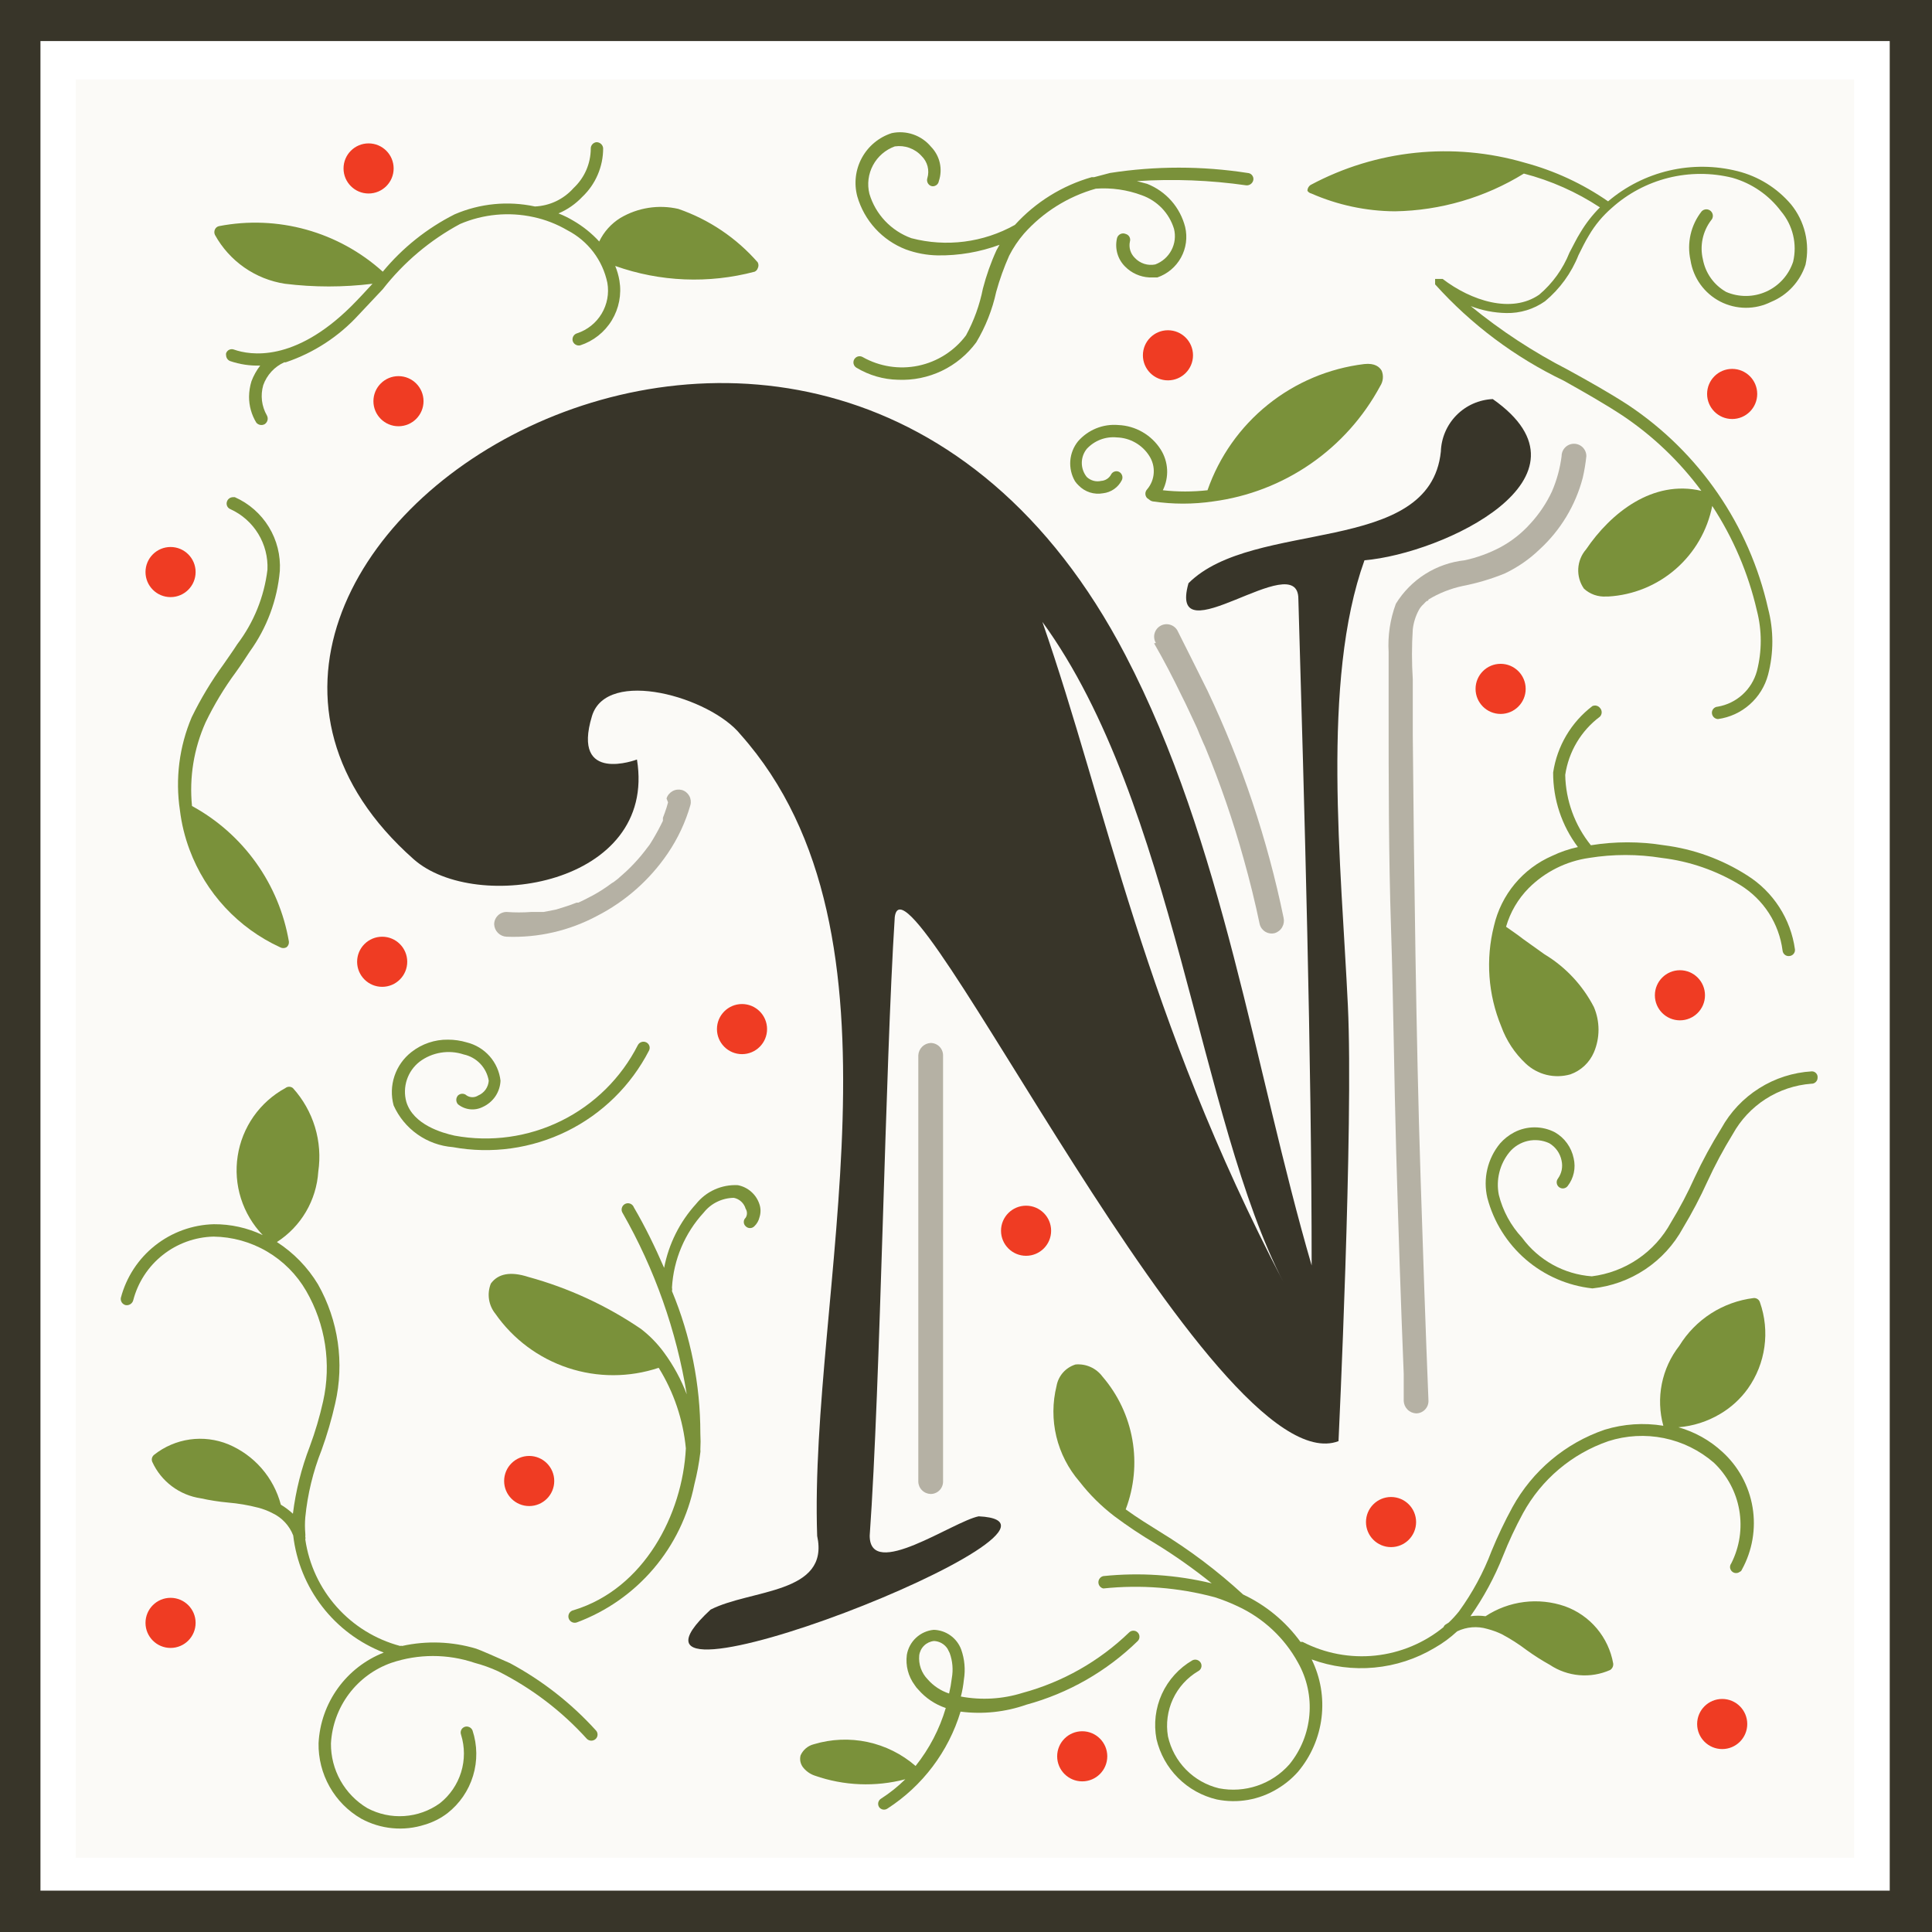 <svg width="64" height="64" viewBox="0 0 64 64" fill="none" xmlns="http://www.w3.org/2000/svg">
<path d="M64 64H0V0H64V64ZM1.34 62.63H62.6V1.36H1.34V62.63Z" fill="#383529"/>
<path d="M61.42 2.63H2.51V61.54H61.42V2.63Z" fill="#FBFAF7"/>
<path d="M31.24 49.08V43.55V38.07V34.96C31.24 34.851 31.197 34.747 31.12 34.67C31.043 34.593 30.939 34.55 30.83 34.55C30.723 34.555 30.621 34.6 30.546 34.675C30.47 34.751 30.425 34.853 30.42 34.96V40.49V45.98V49.08C30.422 49.188 30.466 49.291 30.543 49.367C30.619 49.443 30.722 49.487 30.83 49.49C30.939 49.49 31.043 49.447 31.12 49.37C31.197 49.293 31.24 49.189 31.24 49.08V49.08Z" fill="#B5B1A4"/>
<path d="M51.73 15.11C51.679 15.513 51.571 15.907 51.41 16.28C51.229 16.668 50.989 17.025 50.7 17.34C50.415 17.66 50.077 17.927 49.7 18.13C49.328 18.326 48.931 18.471 48.52 18.56C48.055 18.61 47.608 18.766 47.213 19.015C46.818 19.265 46.485 19.602 46.24 20C46.05 20.511 45.968 21.056 46 21.6V23.43C46 25.88 46 28.33 46.08 30.77C46.16 33.21 46.18 35.68 46.25 38.14C46.32 40.6 46.4 43.05 46.5 45.51V46.41C46.505 46.517 46.55 46.619 46.626 46.694C46.701 46.77 46.803 46.815 46.91 46.82C47.019 46.82 47.123 46.777 47.2 46.7C47.277 46.623 47.32 46.519 47.32 46.41C47.22 43.96 47.14 41.5 47.06 39.05C46.98 36.6 46.93 34.13 46.89 31.68C46.85 29.23 46.82 26.78 46.8 24.34C46.8 23.72 46.8 23.11 46.8 22.5C46.765 21.951 46.765 21.399 46.8 20.85C46.825 20.626 46.893 20.409 47 20.21C47.041 20.134 47.095 20.067 47.16 20.01C47.191 19.974 47.224 19.941 47.26 19.91V19.91C47.26 19.91 47.32 19.91 47.32 19.86C47.672 19.647 48.057 19.495 48.46 19.41C48.932 19.318 49.394 19.181 49.84 19C50.268 18.798 50.66 18.528 51 18.2C51.695 17.564 52.191 16.741 52.43 15.83C52.485 15.593 52.525 15.352 52.55 15.11C52.55 15.001 52.507 14.897 52.43 14.82C52.353 14.743 52.249 14.7 52.14 14.7C52.031 14.7 51.927 14.743 51.85 14.82C51.773 14.897 51.73 15.001 51.73 15.11V15.11Z" fill="#B5B1A4"/>
<path d="M38.23 21.31C38.56 21.88 38.86 22.46 39.15 23.06C39.3 23.35 39.43 23.65 39.57 23.94C39.71 24.23 39.7 24.25 39.77 24.4L39.86 24.61C39.86 24.61 39.86 24.69 39.86 24.61C39.86 24.53 39.86 24.61 39.86 24.61L39.92 24.74C40.422 25.953 40.85 27.195 41.2 28.46C41.4 29.17 41.58 29.9 41.73 30.62C41.758 30.725 41.827 30.814 41.92 30.868C42.014 30.922 42.125 30.938 42.23 30.91C42.334 30.878 42.422 30.807 42.475 30.712C42.529 30.617 42.545 30.506 42.52 30.4C41.984 27.802 41.138 25.277 40 22.88C39.67 22.21 39.33 21.54 39 20.88C38.944 20.786 38.853 20.718 38.748 20.691C38.642 20.663 38.529 20.679 38.435 20.735C38.341 20.791 38.273 20.881 38.245 20.988C38.218 21.093 38.234 21.206 38.29 21.3L38.23 21.31Z" fill="#B5B1A4"/>
<path d="M22.13 26.58C22.099 26.698 22.063 26.815 22.02 26.93L21.96 27.09C21.96 27.16 21.96 27.01 21.96 27.09C21.958 27.123 21.958 27.157 21.96 27.19C21.86 27.4 21.74 27.62 21.62 27.82C21.5 28.02 21.49 28.02 21.42 28.11L21.36 28.19L21.24 28.34C21.087 28.523 20.924 28.697 20.75 28.86L20.47 29.11L20.34 29.21C20.29 29.21 20.4 29.21 20.34 29.21L20.26 29.26C20.064 29.408 19.856 29.542 19.64 29.66L19.33 29.82L19.16 29.9C19.22 29.9 19.16 29.9 19.1 29.9C18.88 29.99 18.65 30.06 18.42 30.13L18.01 30.21H17.82C17.82 30.21 17.74 30.21 17.82 30.21H17.6C17.327 30.23 17.053 30.23 16.78 30.21C16.671 30.21 16.567 30.253 16.49 30.33C16.413 30.407 16.37 30.511 16.37 30.62C16.375 30.727 16.42 30.829 16.495 30.904C16.571 30.98 16.673 31.025 16.78 31.03C17.824 31.071 18.859 30.833 19.78 30.34C20.721 29.857 21.526 29.145 22.12 28.27C22.453 27.78 22.707 27.24 22.87 26.67C22.898 26.567 22.884 26.456 22.832 26.363C22.779 26.27 22.693 26.2 22.59 26.17C22.485 26.142 22.374 26.155 22.279 26.207C22.184 26.26 22.112 26.346 22.08 26.45L22.13 26.58Z" fill="#B5B1A4"/>
<path d="M17.53 49.89C17.988 49.89 18.36 49.518 18.36 49.06C18.36 48.602 17.988 48.23 17.53 48.23C17.072 48.23 16.7 48.602 16.7 49.06C16.7 49.518 17.072 49.89 17.53 49.89Z" fill="#EF3C23"/>
<path d="M12.66 32.69C13.118 32.69 13.49 32.318 13.49 31.86C13.49 31.402 13.118 31.03 12.66 31.03C12.202 31.03 11.83 31.402 11.83 31.86C11.83 32.318 12.202 32.69 12.66 32.69Z" fill="#EF3C23"/>
<path d="M14.03 27.05C14.488 27.05 14.86 26.678 14.86 26.22C14.86 25.762 14.488 25.39 14.03 25.39C13.572 25.39 13.2 25.762 13.2 26.22C13.2 26.678 13.572 27.05 14.03 27.05Z" fill="#EF3C23"/>
<path d="M13.2 14.12C13.658 14.12 14.03 13.748 14.03 13.29C14.03 12.832 13.658 12.46 13.2 12.46C12.742 12.46 12.37 12.832 12.37 13.29C12.37 13.748 12.742 14.12 13.2 14.12Z" fill="#EF3C23"/>
<path d="M38.69 12.6C39.148 12.6 39.52 12.228 39.52 11.77C39.52 11.312 39.148 10.94 38.69 10.94C38.232 10.94 37.86 11.312 37.86 11.77C37.86 12.228 38.232 12.6 38.69 12.6Z" fill="#EF3C23"/>
<path d="M12.21 6.41C12.668 6.41 13.04 6.038 13.04 5.58C13.04 5.122 12.668 4.75 12.21 4.75C11.752 4.75 11.38 5.122 11.38 5.58C11.38 6.038 11.752 6.41 12.21 6.41Z" fill="#EF3C23"/>
<path d="M49.71 23.65C50.168 23.65 50.54 23.278 50.54 22.82C50.54 22.362 50.168 21.99 49.71 21.99C49.252 21.99 48.88 22.362 48.88 22.82C48.88 23.278 49.252 23.65 49.71 23.65Z" fill="#EF3C23"/>
<path d="M57.38 13.88C57.838 13.88 58.21 13.508 58.21 13.05C58.21 12.592 57.838 12.22 57.38 12.22C56.922 12.22 56.55 12.592 56.55 13.05C56.55 13.508 56.922 13.88 57.38 13.88Z" fill="#EF3C23"/>
<path d="M55.65 33.8C56.108 33.8 56.48 33.428 56.48 32.97C56.48 32.512 56.108 32.14 55.65 32.14C55.192 32.14 54.82 32.512 54.82 32.97C54.82 33.428 55.192 33.8 55.65 33.8Z" fill="#EF3C23"/>
<path d="M46.08 51.25C46.538 51.25 46.91 50.878 46.91 50.42C46.91 49.962 46.538 49.59 46.08 49.59C45.622 49.59 45.25 49.962 45.25 50.42C45.25 50.878 45.622 51.25 46.08 51.25Z" fill="#EF3C23"/>
<path d="M33.99 41.6C34.448 41.6 34.82 41.228 34.82 40.77C34.82 40.312 34.448 39.94 33.99 39.94C33.532 39.94 33.16 40.312 33.16 40.77C33.16 41.228 33.532 41.6 33.99 41.6Z" fill="#EF3C23"/>
<path d="M57.05 57.94C57.508 57.94 57.88 57.568 57.88 57.11C57.88 56.652 57.508 56.28 57.05 56.28C56.592 56.28 56.22 56.652 56.22 57.11C56.22 57.568 56.592 57.94 57.05 57.94Z" fill="#EF3C23"/>
<path d="M35.85 59.01C36.308 59.01 36.68 58.638 36.68 58.18C36.68 57.722 36.308 57.35 35.85 57.35C35.392 57.35 35.02 57.722 35.02 58.18C35.02 58.638 35.392 59.01 35.85 59.01Z" fill="#EF3C23"/>
<path d="M5.65 19.78C6.108 19.78 6.48 19.408 6.48 18.95C6.48 18.492 6.108 18.12 5.65 18.12C5.192 18.12 4.82 18.492 4.82 18.95C4.82 19.408 5.192 19.78 5.65 19.78Z" fill="#EF3C23"/>
<path d="M24.58 34.92C25.038 34.92 25.41 34.548 25.41 34.09C25.41 33.632 25.038 33.26 24.58 33.26C24.122 33.26 23.75 33.632 23.75 34.09C23.75 34.548 24.122 34.92 24.58 34.92Z" fill="#EF3C23"/>
<path d="M5.65 54.59C6.108 54.59 6.48 54.218 6.48 53.76C6.48 53.302 6.108 52.93 5.65 52.93C5.192 52.93 4.82 53.302 4.82 53.76C4.82 54.218 5.192 54.59 5.65 54.59Z" fill="#EF3C23"/>
<path d="M12.68 9.58L11.88 10.43C11.223 11.149 10.393 11.689 9.47 12C9.454 12.005 9.436 12.005 9.42 12C9.258 12.073 9.112 12.177 8.992 12.308C8.872 12.439 8.779 12.592 8.72 12.76C8.672 12.926 8.658 13.1 8.678 13.272C8.699 13.444 8.754 13.61 8.84 13.76C8.867 13.808 8.875 13.865 8.862 13.919C8.849 13.972 8.816 14.019 8.77 14.05C8.725 14.076 8.672 14.085 8.621 14.076C8.57 14.067 8.523 14.04 8.49 14C8.332 13.741 8.249 13.443 8.25 13.14C8.252 12.967 8.279 12.795 8.33 12.63C8.4 12.443 8.498 12.268 8.62 12.11C8.28 12.121 7.942 12.07 7.62 11.96C7.582 11.944 7.55 11.918 7.527 11.884C7.504 11.851 7.491 11.811 7.49 11.77C7.485 11.747 7.485 11.723 7.49 11.7C7.499 11.675 7.513 11.652 7.531 11.632C7.549 11.612 7.57 11.596 7.595 11.585C7.619 11.574 7.645 11.568 7.672 11.567C7.698 11.566 7.725 11.57 7.75 11.58C8.29 11.77 9.75 12.01 11.63 10.15C11.87 9.91 12.11 9.65 12.34 9.4C11.377 9.519 10.403 9.519 9.44 9.4C8.955 9.326 8.493 9.141 8.091 8.86C7.689 8.579 7.357 8.21 7.12 7.78C7.107 7.752 7.1 7.721 7.1 7.69C7.1 7.659 7.107 7.628 7.12 7.6C7.133 7.572 7.152 7.547 7.176 7.528C7.201 7.508 7.229 7.496 7.26 7.49C8.219 7.305 9.207 7.345 10.148 7.607C11.088 7.869 11.955 8.346 12.68 9C13.334 8.209 14.144 7.562 15.06 7.1C15.898 6.739 16.828 6.648 17.72 6.84C17.963 6.829 18.202 6.77 18.422 6.665C18.642 6.56 18.838 6.412 19 6.23C19.178 6.063 19.321 5.862 19.419 5.639C19.517 5.415 19.568 5.174 19.57 4.93C19.567 4.876 19.585 4.823 19.621 4.782C19.656 4.741 19.706 4.715 19.76 4.71C19.815 4.71 19.868 4.73 19.909 4.767C19.95 4.804 19.975 4.855 19.98 4.91C19.981 5.211 19.92 5.509 19.801 5.786C19.683 6.063 19.509 6.313 19.29 6.52C19.067 6.756 18.799 6.943 18.5 7.07C18.67 7.136 18.834 7.216 18.99 7.31C19.31 7.495 19.6 7.728 19.85 8C20.004 7.678 20.247 7.408 20.55 7.22C21.128 6.878 21.815 6.77 22.47 6.92C23.486 7.27 24.393 7.881 25.1 8.69C25.117 8.721 25.125 8.755 25.125 8.79C25.125 8.825 25.117 8.859 25.1 8.89C25.092 8.914 25.078 8.936 25.061 8.955C25.044 8.974 25.023 8.989 25 9C23.476 9.404 21.866 9.338 20.38 8.81C20.445 8.968 20.492 9.132 20.52 9.3C20.595 9.753 20.505 10.218 20.267 10.611C20.028 11.004 19.657 11.298 19.22 11.44C19.167 11.452 19.111 11.443 19.065 11.415C19.018 11.387 18.984 11.342 18.97 11.29C18.958 11.237 18.967 11.181 18.994 11.135C19.023 11.088 19.067 11.054 19.12 11.04C19.459 10.928 19.747 10.697 19.93 10.391C20.114 10.084 20.181 9.722 20.12 9.37C20.043 9 19.885 8.652 19.657 8.351C19.428 8.05 19.136 7.804 18.8 7.63C18.449 7.424 18.068 7.275 17.67 7.19C16.856 7.012 16.006 7.092 15.24 7.42C14.246 7.954 13.374 8.69 12.68 9.58V9.58Z" fill="#7A913A"/>
<path d="M47.82 53.9C47.831 53.868 47.852 53.84 47.88 53.82L47.99 53.75C48.112 53.635 48.225 53.511 48.33 53.38C48.777 52.764 49.141 52.092 49.41 51.38C49.613 50.885 49.844 50.4 50.1 49.93C50.764 48.722 51.855 47.805 53.16 47.36C53.788 47.168 54.452 47.124 55.1 47.23C54.975 46.778 54.958 46.302 55.05 45.842C55.142 45.382 55.34 44.95 55.63 44.58C55.895 44.149 56.254 43.783 56.68 43.509C57.106 43.236 57.588 43.062 58.09 43C58.136 42.996 58.182 43.007 58.22 43.033C58.258 43.058 58.286 43.096 58.3 43.14C58.467 43.614 58.518 44.121 58.448 44.619C58.379 45.116 58.191 45.59 57.9 46C57.656 46.341 57.342 46.627 56.98 46.84C56.56 47.09 56.088 47.241 55.6 47.28C56.14 47.433 56.637 47.71 57.05 48.09C57.584 48.573 57.938 49.222 58.056 49.932C58.174 50.642 58.048 51.37 57.7 52C57.694 52.016 57.685 52.031 57.673 52.043C57.66 52.055 57.646 52.064 57.63 52.07C57.592 52.099 57.544 52.113 57.496 52.109C57.448 52.106 57.403 52.086 57.369 52.051C57.335 52.017 57.314 51.972 57.31 51.924C57.307 51.876 57.321 51.828 57.35 51.79C57.627 51.245 57.72 50.626 57.615 50.023C57.511 49.422 57.214 48.87 56.77 48.45C56.298 48.043 55.729 47.763 55.118 47.639C54.507 47.515 53.874 47.55 53.28 47.74C52.072 48.156 51.062 49.008 50.45 50.13C50.202 50.586 49.982 51.057 49.79 51.54C49.51 52.247 49.147 52.918 48.71 53.54C48.876 53.516 49.044 53.516 49.21 53.54C49.594 53.287 50.031 53.126 50.487 53.069C50.943 53.012 51.406 53.06 51.84 53.21C52.251 53.357 52.615 53.611 52.896 53.944C53.177 54.278 53.365 54.68 53.44 55.11C53.444 55.151 53.436 55.192 53.419 55.229C53.401 55.266 53.374 55.297 53.34 55.32V55.32C53.019 55.463 52.668 55.522 52.318 55.492C51.968 55.462 51.632 55.345 51.34 55.15C51.074 55.002 50.817 54.838 50.57 54.66C50.308 54.461 50.031 54.284 49.74 54.13C49.589 54.059 49.432 54.002 49.27 53.96V53.96C48.938 53.861 48.582 53.89 48.27 54.04C48.042 54.252 47.791 54.437 47.52 54.59C46.913 54.952 46.232 55.175 45.528 55.24C44.824 55.306 44.114 55.214 43.45 54.97C43.744 55.567 43.858 56.236 43.778 56.897C43.698 57.557 43.428 58.18 43 58.69C42.801 58.915 42.568 59.107 42.31 59.26C41.711 59.624 40.997 59.749 40.31 59.61C39.823 59.496 39.378 59.249 39.025 58.895C38.671 58.542 38.424 58.097 38.31 57.61C38.214 57.105 38.276 56.583 38.489 56.115C38.703 55.648 39.056 55.258 39.5 55C39.549 54.975 39.606 54.971 39.658 54.988C39.711 55.005 39.754 55.041 39.78 55.09C39.792 55.114 39.799 55.139 39.801 55.166C39.803 55.192 39.8 55.219 39.791 55.244C39.783 55.269 39.77 55.292 39.752 55.312C39.735 55.332 39.714 55.348 39.69 55.36C39.324 55.577 39.033 55.899 38.854 56.285C38.676 56.67 38.619 57.101 38.69 57.52C38.783 57.936 38.99 58.318 39.289 58.622C39.588 58.926 39.966 59.14 40.38 59.24C40.804 59.322 41.241 59.293 41.65 59.154C42.059 59.016 42.424 58.773 42.71 58.45C43.092 57.983 43.324 57.411 43.375 56.81C43.427 56.209 43.296 55.606 43 55.08C42.551 54.258 41.85 53.603 41 53.21V53.21C40.754 53.093 40.5 52.993 40.24 52.91C39.038 52.588 37.787 52.49 36.55 52.62C36.503 52.61 36.462 52.584 36.432 52.546C36.402 52.509 36.386 52.463 36.386 52.415C36.386 52.367 36.402 52.321 36.432 52.284C36.462 52.246 36.503 52.22 36.55 52.21C37.752 52.086 38.965 52.167 40.14 52.45C39.545 51.971 38.921 51.53 38.27 51.13C37.804 50.855 37.353 50.554 36.92 50.23C36.485 49.898 36.095 49.512 35.76 49.08C35.389 48.651 35.126 48.139 34.993 47.588C34.861 47.036 34.863 46.461 35 45.91C35.029 45.745 35.104 45.592 35.215 45.466C35.326 45.341 35.47 45.249 35.63 45.2C35.8 45.185 35.971 45.214 36.127 45.284C36.283 45.354 36.418 45.463 36.52 45.6C37.033 46.196 37.376 46.919 37.511 47.694C37.647 48.468 37.57 49.265 37.29 50C37.29 50 37.29 50 37.29 50C37.69 50.29 38.1 50.54 38.42 50.74C39.406 51.341 40.33 52.038 41.18 52.82C41.936 53.174 42.59 53.715 43.08 54.39H43.15C43.892 54.772 44.728 54.93 45.558 54.843C46.388 54.755 47.174 54.428 47.82 53.9V53.9Z" fill="#7A913A"/>
<path d="M51.85 25.67C51.963 24.9 52.376 24.206 53 23.74C53.037 23.701 53.058 23.649 53.058 23.595C53.058 23.541 53.037 23.489 53 23.45C52.971 23.414 52.931 23.388 52.885 23.377C52.84 23.366 52.792 23.371 52.75 23.39V23.39C52.047 23.926 51.581 24.715 51.45 25.59C51.446 26.481 51.734 27.349 52.27 28.06C51.976 28.123 51.691 28.221 51.42 28.35C50.939 28.559 50.514 28.877 50.179 29.28C49.844 29.683 49.608 30.159 49.49 30.67C49.21 31.777 49.294 32.945 49.73 34C49.899 34.468 50.177 34.89 50.54 35.23C50.734 35.413 50.973 35.543 51.232 35.606C51.492 35.669 51.763 35.663 52.02 35.59C52.193 35.529 52.352 35.432 52.486 35.307C52.621 35.181 52.727 35.029 52.8 34.86C52.901 34.623 52.953 34.368 52.953 34.11C52.953 33.852 52.901 33.597 52.8 33.36C52.426 32.636 51.858 32.03 51.16 31.61L50.46 31.11C50.28 30.97 50.09 30.84 49.89 30.7C50.029 30.217 50.287 29.777 50.64 29.42C51.181 28.879 51.883 28.528 52.64 28.42C53.438 28.291 54.252 28.291 55.05 28.42C55.971 28.53 56.858 28.837 57.65 29.32C58.03 29.555 58.353 29.871 58.596 30.247C58.838 30.622 58.993 31.047 59.05 31.49C59.053 31.516 59.06 31.542 59.073 31.565C59.085 31.588 59.102 31.609 59.123 31.626C59.143 31.643 59.166 31.655 59.192 31.663C59.217 31.67 59.244 31.673 59.27 31.67C59.297 31.669 59.324 31.662 59.348 31.65C59.373 31.638 59.395 31.622 59.412 31.601C59.43 31.58 59.444 31.556 59.452 31.53C59.46 31.504 59.463 31.477 59.46 31.45C59.391 30.951 59.215 30.473 58.941 30.05C58.669 29.627 58.306 29.268 57.88 29C57.046 28.466 56.103 28.124 55.12 28C54.319 27.871 53.502 27.871 52.7 28C52.166 27.339 51.867 26.519 51.85 25.67Z" fill="#7A913A"/>
<path d="M31.83 56.2C31.878 56.016 31.911 55.829 31.93 55.64C31.985 55.304 31.954 54.96 31.84 54.64C31.77 54.453 31.646 54.292 31.484 54.176C31.322 54.06 31.129 53.995 30.93 53.99C30.711 54.011 30.505 54.104 30.344 54.254C30.183 54.404 30.076 54.603 30.04 54.82C29.994 55.174 30.087 55.533 30.3 55.82C30.334 55.875 30.374 55.925 30.42 55.97C30.663 56.251 30.977 56.462 31.33 56.58C31.124 57.279 30.784 57.931 30.33 58.5C30.33 58.5 30.33 58.5 30.33 58.5C29.875 58.105 29.327 57.832 28.738 57.706C28.148 57.581 27.537 57.606 26.96 57.78C26.863 57.804 26.773 57.85 26.697 57.914C26.621 57.978 26.56 58.059 26.52 58.15C26.503 58.215 26.501 58.282 26.513 58.348C26.525 58.413 26.552 58.475 26.59 58.53C26.691 58.665 26.83 58.766 26.99 58.82C27.956 59.158 29 59.2 29.99 58.94C29.746 59.18 29.478 59.395 29.19 59.58C29.167 59.593 29.146 59.611 29.13 59.633C29.114 59.654 29.102 59.679 29.095 59.705C29.089 59.731 29.088 59.758 29.092 59.785C29.096 59.812 29.106 59.837 29.12 59.86C29.135 59.882 29.154 59.9 29.176 59.915C29.199 59.929 29.224 59.939 29.25 59.944C29.276 59.948 29.302 59.947 29.328 59.942C29.354 59.936 29.378 59.925 29.4 59.91C30.561 59.16 31.419 58.023 31.82 56.7C32.555 56.794 33.301 56.716 34 56.47C35.389 56.092 36.659 55.366 37.69 54.36C37.708 54.341 37.723 54.319 37.733 54.294C37.742 54.269 37.747 54.243 37.746 54.217C37.746 54.19 37.74 54.164 37.73 54.14C37.719 54.115 37.704 54.093 37.685 54.075C37.666 54.057 37.644 54.042 37.619 54.032C37.594 54.023 37.568 54.018 37.541 54.019C37.515 54.019 37.489 54.025 37.465 54.035C37.44 54.046 37.418 54.061 37.4 54.08C36.411 55.034 35.196 55.722 33.87 56.08C33.21 56.286 32.51 56.327 31.83 56.2V56.2ZM30.73 55.63C30.629 55.526 30.552 55.402 30.503 55.266C30.455 55.129 30.437 54.984 30.45 54.84C30.465 54.716 30.522 54.602 30.611 54.514C30.7 54.427 30.816 54.373 30.94 54.36C31.03 54.364 31.119 54.389 31.197 54.435C31.275 54.48 31.342 54.544 31.39 54.62L31.46 54.76C31.556 55.026 31.58 55.312 31.53 55.59C31.51 55.762 31.48 55.932 31.44 56.1C31.165 56.01 30.92 55.847 30.73 55.63V55.63Z" fill="#7A913A"/>
<path d="M38.45 14.89C38.299 14.652 38.093 14.455 37.849 14.314C37.605 14.172 37.331 14.092 37.05 14.08C36.8 14.058 36.548 14.095 36.315 14.189C36.082 14.283 35.875 14.431 35.71 14.62C35.562 14.804 35.473 15.029 35.455 15.264C35.438 15.5 35.491 15.736 35.61 15.94C35.645 15.991 35.685 16.038 35.73 16.08C35.833 16.187 35.961 16.266 36.102 16.312C36.244 16.357 36.394 16.367 36.54 16.34C36.671 16.325 36.796 16.278 36.904 16.203C37.012 16.128 37.1 16.027 37.16 15.91C37.185 15.861 37.189 15.804 37.172 15.752C37.155 15.699 37.119 15.656 37.07 15.63C37.046 15.618 37.02 15.612 36.993 15.61C36.966 15.609 36.939 15.613 36.914 15.623C36.889 15.632 36.865 15.646 36.846 15.665C36.826 15.683 36.811 15.705 36.8 15.73C36.767 15.787 36.721 15.835 36.665 15.87C36.609 15.905 36.546 15.926 36.48 15.93C36.395 15.95 36.307 15.949 36.224 15.926C36.14 15.903 36.063 15.86 36 15.8C35.894 15.668 35.836 15.504 35.836 15.335C35.836 15.166 35.894 15.002 36 14.87C36.126 14.734 36.282 14.628 36.455 14.562C36.629 14.496 36.815 14.472 37 14.49C37.215 14.497 37.424 14.556 37.611 14.663C37.797 14.769 37.955 14.919 38.07 15.1C38.179 15.268 38.232 15.467 38.219 15.667C38.207 15.867 38.13 16.057 38 16.21C37.963 16.249 37.942 16.301 37.942 16.355C37.942 16.409 37.963 16.461 38 16.5L38.07 16.55C38.103 16.581 38.145 16.602 38.19 16.61C38.853 16.708 39.527 16.708 40.19 16.61C41.348 16.456 42.454 16.03 43.415 15.366C44.377 14.702 45.166 13.819 45.72 12.79C45.769 12.715 45.799 12.63 45.808 12.541C45.817 12.452 45.804 12.363 45.77 12.28C45.7 12.16 45.55 12.02 45.19 12.06C44.021 12.202 42.914 12.669 41.997 13.408C41.08 14.146 40.388 15.128 40 16.24C39.508 16.295 39.012 16.295 38.52 16.24C38.625 16.028 38.674 15.792 38.662 15.556C38.649 15.319 38.577 15.09 38.45 14.89V14.89Z" fill="#7A913A"/>
<path d="M43.44 6.41C44.313 6.793 45.256 6.994 46.21 7C47.72 6.975 49.195 6.543 50.48 5.75C51.376 5.982 52.227 6.361 53 6.87C52.754 7.116 52.539 7.391 52.36 7.69C52.22 7.91 52.11 8.15 51.99 8.37C51.775 8.908 51.432 9.385 50.99 9.76C50.07 10.4 48.73 9.96 47.79 9.24H47.54V9.42C48.738 10.752 50.185 11.836 51.8 12.61C52.46 12.98 53.13 13.36 53.74 13.76C54.751 14.436 55.637 15.282 56.36 16.26C54.75 15.88 53.36 16.99 52.54 18.2C52.385 18.378 52.295 18.602 52.282 18.838C52.269 19.073 52.335 19.306 52.47 19.5C52.569 19.591 52.686 19.661 52.813 19.706C52.941 19.75 53.075 19.769 53.21 19.76H53.28C54.105 19.712 54.89 19.391 55.512 18.848C56.135 18.305 56.56 17.57 56.72 16.76C57.415 17.82 57.916 18.995 58.2 20.23C58.369 20.886 58.369 21.574 58.2 22.23C58.118 22.53 57.953 22.801 57.722 23.01C57.492 23.219 57.207 23.358 56.9 23.41C56.873 23.411 56.846 23.418 56.822 23.43C56.797 23.442 56.775 23.459 56.758 23.479C56.74 23.5 56.726 23.524 56.718 23.55C56.71 23.576 56.707 23.603 56.71 23.63C56.715 23.68 56.738 23.727 56.774 23.762C56.811 23.797 56.859 23.818 56.91 23.82V23.82C57.301 23.766 57.667 23.598 57.962 23.336C58.258 23.075 58.469 22.731 58.57 22.35C58.758 21.632 58.758 20.878 58.57 20.16C57.95 17.402 56.292 14.988 53.94 13.42C53.31 13.01 52.63 12.63 51.94 12.25C50.795 11.662 49.716 10.955 48.72 10.14C49.097 10.285 49.496 10.363 49.9 10.37C50.357 10.38 50.806 10.243 51.18 9.98C51.672 9.571 52.054 9.045 52.29 8.45C52.4 8.23 52.51 8 52.64 7.79C52.839 7.451 53.093 7.147 53.39 6.89C53.924 6.409 54.568 6.067 55.266 5.892C55.963 5.718 56.692 5.717 57.39 5.89C58.034 6.074 58.599 6.464 59 7C59.192 7.228 59.329 7.498 59.398 7.788C59.468 8.078 59.468 8.38 59.4 8.67C59.328 8.888 59.212 9.088 59.059 9.258C58.906 9.428 58.719 9.565 58.51 9.659C58.301 9.753 58.075 9.803 57.846 9.804C57.617 9.806 57.39 9.761 57.18 9.67C56.981 9.557 56.808 9.402 56.675 9.215C56.542 9.029 56.452 8.815 56.41 8.59C56.357 8.368 56.354 8.138 56.401 7.915C56.448 7.692 56.543 7.482 56.68 7.3C56.72 7.259 56.742 7.204 56.741 7.146C56.74 7.089 56.716 7.035 56.675 6.995C56.634 6.955 56.579 6.933 56.522 6.934C56.464 6.935 56.41 6.959 56.37 7C56.192 7.226 56.067 7.488 56.003 7.768C55.939 8.049 55.938 8.339 56 8.62C56.045 8.91 56.157 9.184 56.328 9.422C56.499 9.66 56.724 9.854 56.984 9.989C57.245 10.123 57.533 10.194 57.826 10.196C58.119 10.198 58.408 10.131 58.67 10C58.938 9.89 59.178 9.723 59.375 9.51C59.572 9.298 59.72 9.045 59.81 8.77C59.885 8.422 59.881 8.061 59.798 7.715C59.715 7.369 59.555 7.046 59.33 6.77C58.869 6.228 58.25 5.843 57.56 5.67C56.817 5.483 56.04 5.476 55.294 5.65C54.548 5.824 53.854 6.174 53.27 6.67C52.431 6.088 51.497 5.655 50.51 5.39V5.39C48.138 4.697 45.588 4.962 43.41 6.13C43.379 6.151 43.354 6.18 43.337 6.213C43.319 6.246 43.31 6.283 43.31 6.32C43.34 6.366 43.387 6.398 43.44 6.41Z" fill="#7A913A"/>
<path d="M30 8.26C30.34 8.386 30.698 8.453 31.06 8.46C31.759 8.47 32.454 8.351 33.11 8.11L33.01 8.29C32.823 8.699 32.673 9.124 32.56 9.56C32.452 10.102 32.264 10.624 32 11.11C31.614 11.624 31.055 11.981 30.425 12.114C29.796 12.246 29.14 12.145 28.58 11.83C28.557 11.816 28.532 11.807 28.505 11.803C28.479 11.799 28.451 11.8 28.425 11.807C28.399 11.813 28.375 11.825 28.354 11.841C28.332 11.857 28.314 11.877 28.3 11.9C28.286 11.923 28.277 11.948 28.273 11.975C28.269 12.002 28.27 12.028 28.277 12.055C28.284 12.081 28.295 12.105 28.311 12.127C28.327 12.148 28.347 12.166 28.37 12.18C28.787 12.432 29.263 12.57 29.75 12.58C30.25 12.602 30.748 12.5 31.2 12.284C31.652 12.068 32.043 11.743 32.34 11.34C32.649 10.823 32.872 10.259 33 9.67C33.113 9.26 33.257 8.859 33.43 8.47C33.564 8.208 33.728 7.963 33.92 7.74V7.74C34.555 7.026 35.381 6.509 36.3 6.25C36.82 6.212 37.342 6.287 37.83 6.47C38.081 6.56 38.307 6.707 38.492 6.899C38.676 7.092 38.812 7.325 38.89 7.58C38.95 7.819 38.92 8.071 38.805 8.288C38.691 8.506 38.5 8.674 38.27 8.76C38.147 8.785 38.02 8.777 37.901 8.739C37.782 8.7 37.675 8.632 37.59 8.54C37.52 8.471 37.468 8.385 37.44 8.291C37.412 8.196 37.409 8.096 37.43 8C37.438 7.974 37.44 7.948 37.437 7.921C37.434 7.894 37.426 7.869 37.413 7.845C37.4 7.822 37.382 7.802 37.361 7.785C37.34 7.769 37.316 7.757 37.29 7.75C37.261 7.737 37.23 7.731 37.199 7.732C37.168 7.733 37.137 7.741 37.109 7.756C37.081 7.77 37.057 7.791 37.038 7.816C37.019 7.84 37.006 7.869 37 7.9C36.963 8.065 36.968 8.237 37.015 8.4C37.062 8.563 37.15 8.711 37.27 8.83C37.482 9.046 37.768 9.174 38.07 9.19H38.34C38.673 9.075 38.952 8.841 39.122 8.532C39.292 8.224 39.341 7.863 39.26 7.52C39.178 7.199 39.022 6.902 38.803 6.653C38.583 6.404 38.308 6.211 38 6.09L37.66 6C38.872 5.921 40.088 5.968 41.29 6.14C41.345 6.143 41.4 6.125 41.442 6.09C41.485 6.055 41.513 6.005 41.52 5.95C41.523 5.923 41.52 5.896 41.512 5.87C41.504 5.844 41.49 5.82 41.472 5.799C41.455 5.778 41.433 5.762 41.408 5.75C41.384 5.738 41.357 5.731 41.33 5.73C39.819 5.495 38.281 5.495 36.77 5.73L36.24 5.87H36.16C35.183 6.15 34.303 6.698 33.62 7.45C32.577 8.035 31.347 8.193 30.19 7.89C29.86 7.771 29.562 7.575 29.32 7.32C29.079 7.065 28.901 6.757 28.8 6.42C28.721 6.101 28.763 5.764 28.919 5.474C29.074 5.184 29.331 4.962 29.64 4.85C29.803 4.826 29.97 4.842 30.125 4.898C30.28 4.954 30.42 5.047 30.53 5.17C30.625 5.263 30.693 5.38 30.727 5.509C30.76 5.637 30.758 5.773 30.72 5.9C30.703 5.95 30.707 6.005 30.729 6.054C30.751 6.102 30.791 6.14 30.84 6.16C30.868 6.169 30.897 6.172 30.926 6.169C30.955 6.165 30.982 6.155 31.007 6.14C31.032 6.125 31.053 6.105 31.069 6.08C31.085 6.056 31.096 6.029 31.1 6C31.166 5.804 31.177 5.595 31.131 5.393C31.085 5.192 30.984 5.008 30.84 4.86C30.685 4.674 30.482 4.533 30.253 4.454C30.024 4.375 29.777 4.359 29.54 4.41C29.116 4.546 28.762 4.84 28.549 5.232C28.337 5.623 28.284 6.081 28.4 6.51C28.515 6.905 28.718 7.268 28.996 7.572C29.273 7.875 29.617 8.111 30 8.26V8.26Z" fill="#7A913A"/>
<path d="M60 35.9C60.027 35.901 60.054 35.897 60.08 35.888C60.105 35.878 60.128 35.864 60.148 35.845C60.168 35.826 60.183 35.804 60.194 35.779C60.205 35.754 60.21 35.727 60.21 35.7C60.213 35.673 60.21 35.647 60.202 35.621C60.193 35.596 60.18 35.572 60.162 35.553C60.144 35.533 60.122 35.517 60.098 35.506C60.073 35.495 60.047 35.49 60.02 35.49C59.401 35.526 58.801 35.718 58.277 36.049C57.752 36.379 57.32 36.837 57.02 37.38C56.695 37.902 56.401 38.443 56.14 39C55.908 39.516 55.645 40.017 55.35 40.5C55.086 40.983 54.711 41.397 54.255 41.706C53.799 42.016 53.277 42.212 52.73 42.28C52.275 42.246 51.833 42.115 51.434 41.894C51.035 41.673 50.689 41.368 50.42 41C50.047 40.599 49.782 40.111 49.65 39.58C49.601 39.334 49.607 39.08 49.668 38.836C49.728 38.592 49.842 38.365 50 38.17C50.156 37.981 50.37 37.85 50.609 37.795C50.848 37.741 51.098 37.767 51.32 37.87C51.426 37.932 51.517 38.016 51.588 38.116C51.658 38.216 51.707 38.33 51.73 38.45C51.752 38.551 51.753 38.656 51.733 38.758C51.712 38.859 51.67 38.956 51.61 39.04C51.594 39.061 51.581 39.085 51.574 39.111C51.567 39.136 51.565 39.163 51.569 39.19C51.572 39.216 51.58 39.242 51.593 39.265C51.606 39.288 51.624 39.309 51.645 39.325C51.666 39.341 51.69 39.353 51.716 39.361C51.741 39.368 51.768 39.37 51.795 39.367C51.821 39.363 51.847 39.355 51.87 39.342C51.893 39.329 51.914 39.311 51.93 39.29C52.03 39.161 52.1 39.012 52.134 38.853C52.169 38.694 52.167 38.529 52.13 38.37C52.093 38.191 52.019 38.022 51.912 37.873C51.806 37.725 51.668 37.601 51.51 37.51C51.302 37.401 51.07 37.345 50.835 37.345C50.6 37.345 50.368 37.401 50.16 37.51C49.982 37.603 49.822 37.729 49.69 37.88C49.486 38.127 49.342 38.419 49.269 38.731C49.196 39.043 49.197 39.368 49.27 39.68C49.478 40.474 49.922 41.185 50.543 41.721C51.165 42.257 51.934 42.591 52.75 42.68C53.375 42.615 53.974 42.399 54.497 42.051C55.02 41.702 55.45 41.232 55.75 40.68C56.049 40.183 56.32 39.668 56.56 39.14C56.808 38.6 57.089 38.076 57.4 37.57C57.661 37.098 58.035 36.698 58.489 36.406C58.943 36.115 59.462 35.941 60 35.9V35.9Z" fill="#7A913A"/>
<path d="M19 53.34C18.971 53.345 18.944 53.357 18.919 53.374C18.895 53.39 18.875 53.412 18.859 53.437C18.844 53.462 18.834 53.49 18.83 53.52C18.826 53.549 18.829 53.579 18.837 53.607C18.846 53.635 18.86 53.661 18.879 53.683C18.899 53.706 18.922 53.724 18.949 53.736C18.976 53.749 19.005 53.756 19.034 53.756C19.064 53.757 19.093 53.751 19.12 53.74C20.101 53.373 20.972 52.761 21.651 51.963C22.33 51.165 22.794 50.207 23 49.18C23.09 48.828 23.157 48.471 23.2 48.11V48.11C23.205 48.084 23.205 48.056 23.2 48.03C23.21 47.847 23.21 47.663 23.2 47.48C23.2 45.863 22.881 44.263 22.26 42.77C22.269 42.73 22.269 42.69 22.26 42.65C22.313 41.727 22.684 40.85 23.31 40.17C23.43 40.019 23.581 39.896 23.754 39.812C23.927 39.727 24.117 39.682 24.31 39.68C24.402 39.698 24.487 39.742 24.555 39.805C24.624 39.869 24.674 39.95 24.7 40.04C24.729 40.085 24.744 40.137 24.744 40.19C24.744 40.243 24.729 40.295 24.7 40.34C24.681 40.358 24.665 40.379 24.654 40.404C24.644 40.428 24.639 40.454 24.639 40.48C24.639 40.506 24.644 40.532 24.654 40.556C24.665 40.581 24.681 40.602 24.7 40.62C24.719 40.64 24.741 40.655 24.766 40.666C24.791 40.677 24.818 40.682 24.845 40.682C24.872 40.682 24.899 40.677 24.924 40.666C24.949 40.655 24.971 40.64 24.99 40.62C25.075 40.539 25.134 40.434 25.16 40.32C25.204 40.184 25.204 40.036 25.16 39.9C25.109 39.738 25.015 39.593 24.888 39.481C24.762 39.368 24.607 39.292 24.44 39.26C24.177 39.247 23.915 39.296 23.675 39.404C23.435 39.511 23.224 39.675 23.06 39.88C22.518 40.475 22.151 41.209 22 42C21.7 41.31 21.37 40.63 21 40C20.99 39.972 20.974 39.946 20.953 39.924C20.933 39.902 20.908 39.885 20.88 39.874C20.852 39.863 20.822 39.858 20.792 39.859C20.762 39.861 20.733 39.868 20.706 39.882C20.679 39.896 20.656 39.915 20.637 39.939C20.618 39.962 20.605 39.99 20.598 40.019C20.591 40.048 20.59 40.078 20.595 40.108C20.601 40.138 20.613 40.165 20.63 40.19C21.689 42.047 22.407 44.08 22.75 46.19C22.563 45.699 22.311 45.234 22 44.81C21.782 44.511 21.523 44.245 21.23 44.02C20.09 43.245 18.83 42.664 17.5 42.3C16.91 42.11 16.5 42.19 16.26 42.52C16.194 42.685 16.173 42.865 16.199 43.04C16.226 43.216 16.298 43.382 16.41 43.52C16.998 44.362 17.843 44.991 18.818 45.314C19.793 45.637 20.846 45.635 21.82 45.31V45.31C22.322 46.119 22.63 47.033 22.72 47.98C22.61 50.16 21.34 52.63 19 53.34Z" fill="#7A913A"/>
<path d="M21.41 34.53C21.361 34.505 21.304 34.501 21.252 34.518C21.199 34.535 21.156 34.571 21.13 34.62C20.577 35.708 19.687 36.587 18.593 37.128C17.499 37.668 16.26 37.841 15.06 37.62C14.65 37.53 13.69 37.26 13.46 36.5C13.393 36.26 13.4 36.005 13.478 35.768C13.556 35.532 13.703 35.323 13.9 35.17C14.106 35.015 14.346 34.913 14.601 34.871C14.855 34.829 15.115 34.849 15.36 34.93C15.57 34.975 15.761 35.082 15.909 35.237C16.057 35.392 16.155 35.589 16.19 35.8C16.183 35.906 16.147 36.008 16.085 36.095C16.023 36.182 15.938 36.249 15.84 36.29C15.783 36.327 15.717 36.346 15.65 36.346C15.583 36.346 15.517 36.327 15.46 36.29C15.421 36.253 15.369 36.232 15.315 36.232C15.261 36.232 15.209 36.253 15.17 36.29C15.135 36.33 15.115 36.382 15.115 36.435C15.115 36.488 15.135 36.54 15.17 36.58C15.284 36.672 15.421 36.73 15.567 36.746C15.712 36.762 15.859 36.736 15.99 36.67C16.159 36.594 16.304 36.472 16.409 36.319C16.513 36.165 16.572 35.986 16.58 35.8C16.546 35.499 16.42 35.216 16.22 34.989C16.019 34.762 15.754 34.602 15.46 34.53C15.259 34.47 15.05 34.44 14.84 34.44C14.402 34.434 13.975 34.579 13.63 34.85C13.368 35.054 13.172 35.331 13.067 35.646C12.962 35.961 12.952 36.3 13.04 36.62C13.213 37.005 13.486 37.336 13.831 37.579C14.176 37.822 14.579 37.967 15 38C16.283 38.235 17.608 38.05 18.779 37.474C19.949 36.898 20.903 35.96 21.5 34.8C21.512 34.776 21.519 34.751 21.521 34.724C21.523 34.698 21.52 34.671 21.511 34.646C21.503 34.621 21.49 34.598 21.472 34.578C21.455 34.558 21.434 34.542 21.41 34.53V34.53Z" fill="#7A913A"/>
<path d="M6.35 23.76C6.651 23.143 7.005 22.554 7.41 22C7.56 21.78 7.72 21.56 7.86 21.34C8.407 20.62 8.752 19.767 8.86 18.87C8.878 18.453 8.772 18.04 8.555 17.684C8.338 17.328 8.019 17.044 7.64 16.87C7.615 16.861 7.592 16.847 7.572 16.829C7.552 16.811 7.536 16.79 7.525 16.765C7.514 16.741 7.508 16.715 7.507 16.688C7.506 16.662 7.51 16.635 7.52 16.61C7.534 16.57 7.56 16.536 7.593 16.511C7.627 16.486 7.668 16.472 7.71 16.47H7.78C8.247 16.677 8.64 17.021 8.906 17.457C9.173 17.893 9.299 18.4 9.27 18.91C9.185 19.877 8.84 20.803 8.27 21.59C8.12 21.82 7.97 22.05 7.81 22.27C7.426 22.791 7.091 23.347 6.81 23.93C6.421 24.798 6.266 25.753 6.36 26.7C7.199 27.157 7.924 27.799 8.48 28.577C9.036 29.354 9.409 30.248 9.57 31.19C9.574 31.226 9.569 31.262 9.555 31.296C9.541 31.329 9.519 31.358 9.49 31.38C9.458 31.398 9.422 31.407 9.385 31.407C9.348 31.407 9.312 31.398 9.28 31.38C7.892 30.743 6.813 29.581 6.28 28.15C6.122 27.727 6.014 27.288 5.96 26.84C5.803 25.797 5.938 24.731 6.35 23.76V23.76Z" fill="#7A913A"/>
<path d="M43.45 41.92C43.45 35.11 43.21 26.68 43.01 19.84C43.01 18.09 38.66 21.84 39.37 19.32C41.52 17.17 47.37 18.44 47.73 14.96C47.745 14.507 47.93 14.075 48.249 13.753C48.568 13.43 48.997 13.24 49.45 13.22C53.15 15.82 47.8 18.34 45.2 18.56C43.76 22.56 44.43 28.66 44.65 33.31C44.84 37.24 44.34 47.74 44.34 47.74C40.23 49.29 30 27.57 29.64 30.38C29.32 35.38 29.17 45.83 28.81 50.87C28.81 52.36 31.57 50.4 32.42 50.23C36.94 50.45 19.02 57.5 23.54 53.32C24.87 52.64 27.49 52.81 27.07 50.88C26.79 42.88 30.44 30.97 24.53 24.33C23.53 23.09 20.1 22.11 19.61 23.72C18.92 25.99 21.1 25.16 21.1 25.16C21.78 29.32 15.76 30.29 13.7 28.46C2.48 18.52 27.25 2.46 37.28 21.7C40.53 27.93 41.55 35.4 43.45 41.92ZM34.53 20.6C36.66 26.72 37.88 33.6 42.53 42.5C39.71 37.09 38.91 26.62 34.53 20.6Z" fill="#383529"/>
<path d="M13.323 54.524C14.134 54.345 14.977 54.376 15.773 54.614C15.869 54.641 16.56 54.945 16.893 55.094C17.959 55.667 18.92 56.418 19.733 57.314C19.753 57.333 19.768 57.355 19.779 57.38C19.79 57.405 19.795 57.432 19.795 57.459C19.795 57.486 19.79 57.513 19.779 57.538C19.768 57.563 19.753 57.585 19.733 57.604C19.694 57.641 19.642 57.662 19.588 57.662C19.534 57.662 19.482 57.641 19.443 57.604C18.61 56.682 17.613 55.923 16.503 55.364C16.251 55.248 15.991 55.155 15.723 55.084C14.828 54.782 13.858 54.782 12.963 55.084C12.403 55.281 11.914 55.64 11.558 56.115C11.202 56.591 10.995 57.161 10.963 57.754C10.959 58.184 11.068 58.608 11.278 58.983C11.489 59.359 11.794 59.673 12.163 59.894C12.539 60.096 12.965 60.188 13.391 60.159C13.817 60.131 14.227 59.984 14.573 59.734C14.905 59.47 15.15 59.112 15.275 58.707C15.4 58.302 15.399 57.869 15.273 57.464C15.264 57.439 15.259 57.412 15.26 57.386C15.261 57.359 15.267 57.333 15.278 57.309C15.289 57.284 15.305 57.263 15.325 57.245C15.345 57.227 15.368 57.213 15.393 57.204C15.444 57.187 15.498 57.19 15.547 57.213C15.595 57.235 15.633 57.275 15.653 57.324C15.813 57.81 15.82 58.335 15.671 58.825C15.523 59.315 15.226 59.748 14.823 60.064C14.598 60.235 14.344 60.364 14.073 60.444C13.726 60.556 13.36 60.596 12.997 60.561C12.635 60.527 12.283 60.419 11.963 60.244C11.526 59.991 11.165 59.626 10.918 59.186C10.67 58.746 10.544 58.248 10.553 57.744C10.586 57.089 10.808 56.458 11.191 55.926C11.574 55.394 12.103 54.983 12.713 54.744C11.907 54.431 11.202 53.905 10.674 53.221C10.145 52.537 9.813 51.722 9.713 50.864C9.587 50.538 9.34 50.273 9.023 50.124C8.874 50.046 8.716 49.986 8.553 49.944C8.225 49.859 7.891 49.802 7.553 49.774C7.25 49.746 6.95 49.699 6.653 49.634C6.305 49.583 5.975 49.446 5.693 49.234C5.412 49.023 5.188 48.744 5.043 48.424C5.027 48.384 5.024 48.34 5.035 48.299C5.046 48.258 5.07 48.221 5.103 48.194C5.445 47.922 5.853 47.747 6.286 47.685C6.718 47.624 7.159 47.679 7.563 47.844C7.987 48.022 8.364 48.294 8.666 48.641C8.968 48.988 9.186 49.4 9.303 49.844C9.446 49.93 9.58 50.031 9.703 50.144C9.798 49.38 9.986 48.632 10.263 47.914C10.443 47.428 10.59 46.93 10.703 46.424C10.982 45.177 10.783 43.87 10.143 42.764C9.831 42.224 9.384 41.774 8.846 41.458C8.308 41.142 7.697 40.972 7.073 40.964C6.461 40.979 5.87 41.193 5.39 41.574C4.91 41.954 4.567 42.481 4.413 43.074C4.399 43.127 4.365 43.173 4.319 43.202C4.273 43.232 4.217 43.243 4.163 43.234C4.111 43.222 4.065 43.19 4.035 43.146C4.006 43.101 3.994 43.047 4.003 42.994C4.183 42.308 4.58 41.7 5.136 41.26C5.691 40.82 6.375 40.572 7.083 40.554C7.643 40.55 8.197 40.673 8.703 40.914C8.373 40.57 8.126 40.155 7.982 39.701C7.838 39.246 7.801 38.765 7.874 38.293C7.946 37.822 8.127 37.374 8.4 36.984C8.674 36.594 9.035 36.272 9.453 36.044C9.488 36.016 9.533 36 9.578 36C9.623 36 9.668 36.016 9.703 36.044C10.039 36.415 10.288 36.856 10.434 37.335C10.579 37.814 10.616 38.319 10.543 38.814C10.513 39.282 10.373 39.737 10.135 40.142C9.897 40.547 9.568 40.89 9.173 41.144C9.727 41.501 10.192 41.98 10.533 42.544C11.211 43.743 11.414 45.152 11.103 46.494C10.985 47.016 10.835 47.53 10.653 48.034C10.37 48.748 10.188 49.499 10.113 50.264C10.098 50.44 10.098 50.617 10.113 50.794C10.117 50.83 10.117 50.867 10.113 50.904C10.123 50.933 10.123 50.965 10.113 50.994C10.233 51.825 10.595 52.603 11.153 53.23C11.711 53.858 12.441 54.307 13.253 54.524C13.276 54.516 13.3 54.516 13.323 54.524Z" fill="#7A913A"/>
</svg>
